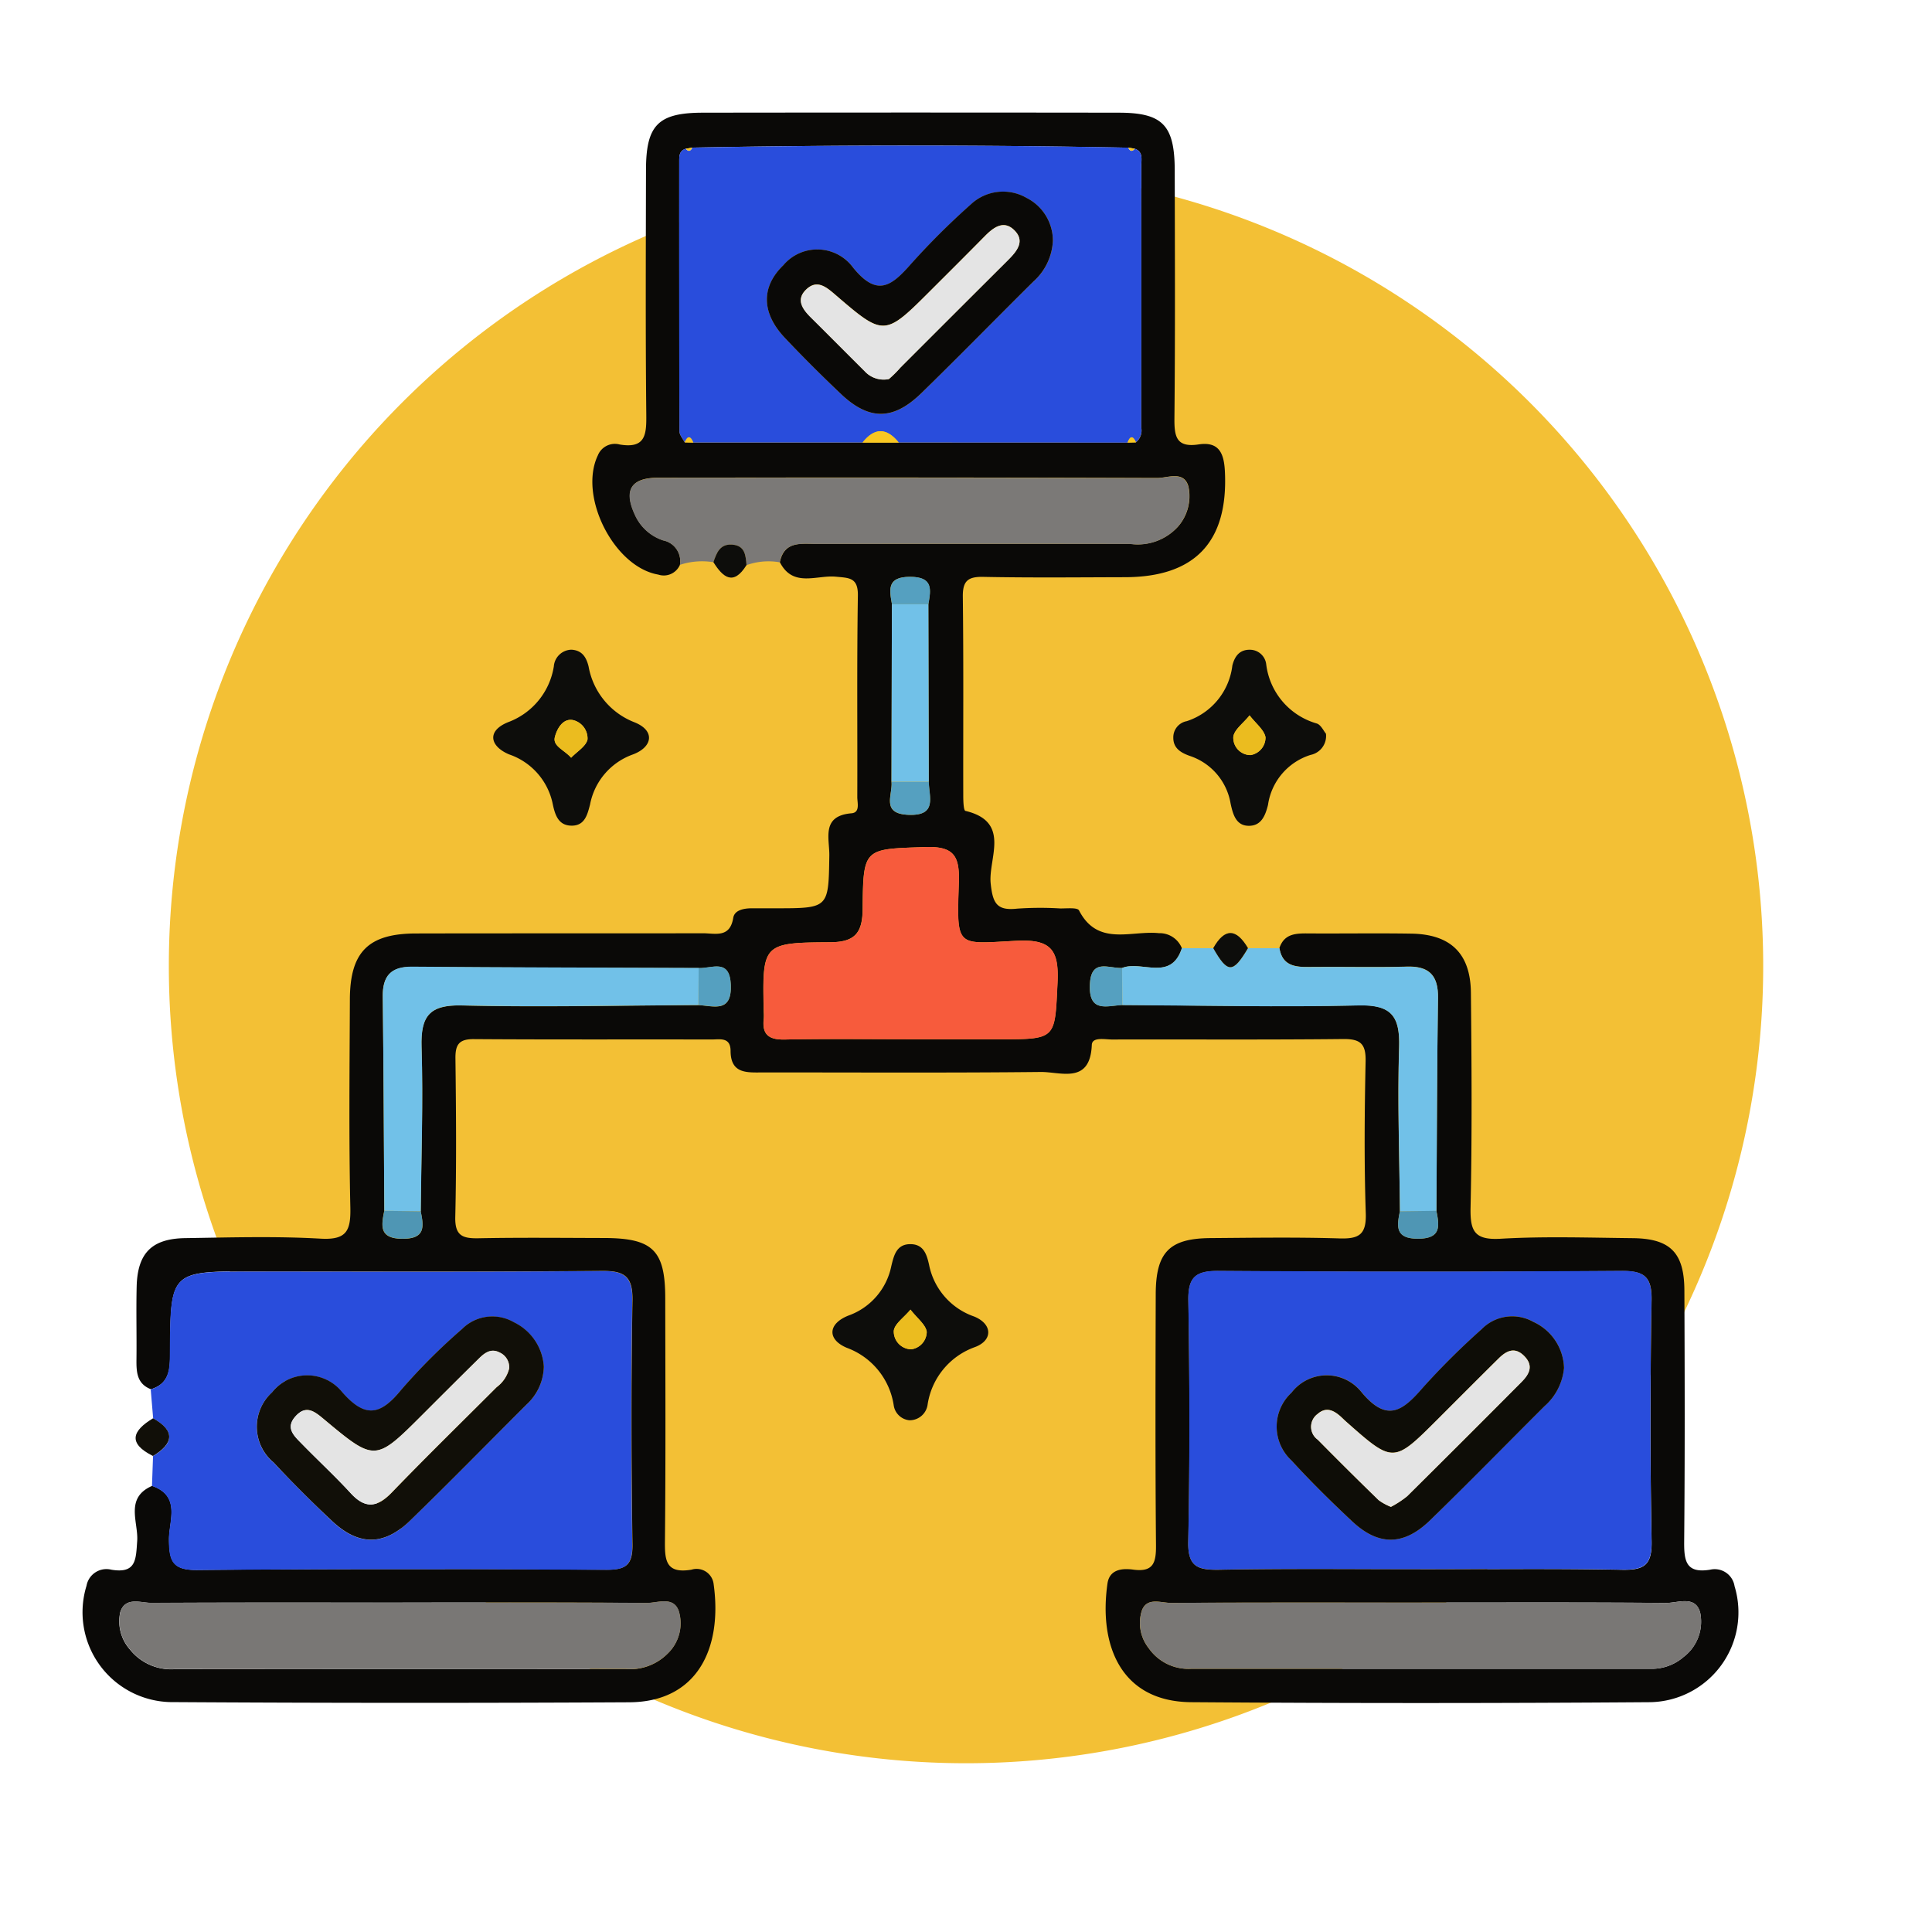 <svg xmlns="http://www.w3.org/2000/svg" xmlns:xlink="http://www.w3.org/1999/xlink" width="103" height="103" viewBox="0 0 103 103">
  <defs>
    <filter id="Trazado_626345" x="0" y="0" width="103" height="103" filterUnits="userSpaceOnUse">
      <feOffset dy="3" input="SourceAlpha"/>
      <feGaussianBlur stdDeviation="3" result="blur"/>
      <feFlood flood-opacity="0.161"/>
      <feComposite operator="in" in2="blur"/>
      <feComposite in="SourceGraphic"/>
    </filter>
  </defs>
  <g id="Grupo_946574" data-name="Grupo 946574" transform="translate(-257.349 -2246.997)">
    <g transform="matrix(1, 0, 0, 1, 257.35, 2247)" filter="url(#Trazado_626345)">
      <path id="Trazado_626345-2" data-name="Trazado 626345" d="M42.5,0A42.5,42.5,0,1,1,0,42.5,42.5,42.5,0,0,1,42.5,0Z" transform="translate(9 6)" fill="#f3c035"/>
    </g>
    <g id="Grupo_880480" data-name="Grupo 880480" transform="translate(3616.575 2608.828)">
      <path id="Trazado_602905" data-name="Trazado 602905" d="M-3322.977-331.717a.937.937,0,0,1-1.155.519c-2.364-.406-4.269-4.175-3.218-6.362a.978.978,0,0,1,1.154-.575c1.416.244,1.436-.566,1.425-1.63-.044-4.341-.024-8.683-.015-13.025.005-2.374.65-3.03,3.026-3.033q11.089-.016,22.179,0c2.346,0,2.978.67,2.983,3.077.009,4.4.028,8.8-.016,13.2-.01.981.091,1.591,1.293,1.408,1.122-.17,1.359.524,1.4,1.493.164,3.7-1.594,5.577-5.321,5.586-2.522.006-5.046.034-7.568-.017-.847-.017-1.1.244-1.085,1.088.043,3.52.015,7.04.023,10.561,0,.286.014.8.113.826,2.454.583,1.21,2.538,1.349,3.87.11,1.063.334,1.462,1.411,1.342a17.861,17.861,0,0,1,2.287-.011c.349.006.925-.061,1.011.105,1,1.942,2.784,1.058,4.257,1.214a1.277,1.277,0,0,1,1.226.8c-.583,1.8-2.148.634-3.187,1.055-.707.035-1.663-.534-1.717.9-.056,1.5.906,1.116,1.726,1.073,4.2.019,8.407.119,12.606.019,1.747-.041,2.2.584,2.153,2.228-.091,2.913.019,5.833.044,8.751-.169.818-.246,1.47.983,1.462s1.122-.686.962-1.489c.024-3.785.031-7.569.084-11.354.017-1.186-.461-1.7-1.663-1.664-1.746.049-3.5,0-5.242.019-.766.01-1.4-.1-1.548-1.006.264-.791.91-.785,1.578-.78,1.82.012,3.641-.019,5.46.011,2.091.035,3.15,1.058,3.171,3.15.039,3.816.064,7.633-.018,11.448-.027,1.255.2,1.749,1.6,1.668,2.34-.136,4.694-.055,7.043-.031,2,.021,2.747.77,2.756,2.781.019,4.462.03,8.924-.011,13.385-.009,1.03.084,1.722,1.381,1.509a1.07,1.07,0,0,1,1.305.881,4.79,4.79,0,0,1-4.489,6.182q-12.24.09-24.482,0c-3.748-.029-4.929-3.03-4.462-6.319.109-.768.784-.828,1.376-.748,1.08.146,1.22-.379,1.212-1.3-.04-4.461-.027-8.924-.014-13.386.007-2.24.728-2.973,2.924-2.989,2.29-.017,4.581-.053,6.868.017,1.035.032,1.444-.191,1.406-1.337-.09-2.7-.066-5.4-.009-8.1.02-.928-.264-1.2-1.187-1.192-4.109.044-8.219.015-12.329.025-.387,0-1.062-.151-1.081.287-.087,2.119-1.652,1.433-2.723,1.444-4.931.053-9.863.022-14.794.025-.839,0-1.734.1-1.741-1.144,0-.754-.569-.612-1.006-.613-4.227-.009-8.455.01-12.681-.019-.791-.006-.99.29-.981,1.033.034,2.818.057,5.637-.009,8.454-.023,1.005.4,1.146,1.246,1.129,2.23-.043,4.462-.018,6.693-.013,2.587.006,3.25.652,3.255,3.192.007,4.286.026,8.572-.015,12.857-.01,1.049-.022,1.875,1.412,1.633a.915.915,0,0,1,1.183.769c.479,3.453-.892,6.281-4.494,6.3q-12.24.066-24.482-.01a4.792,4.792,0,0,1-4.458-6.2,1.079,1.079,0,0,1,1.325-.858c1.333.222,1.307-.551,1.377-1.53.072-1-.678-2.3.8-2.941,1.552.546.893,1.873.9,2.863.009,1.136.18,1.633,1.5,1.621,7.266-.068,14.534-.051,21.8-.011,1.047.006,1.423-.239,1.406-1.357-.063-4.336-.071-8.673,0-13.009.021-1.27-.421-1.575-1.616-1.566-6.211.05-12.423.023-18.636.023-4.365,0-4.381,0-4.4,4.323,0,.869-.012,1.654-1.019,1.964-.757-.291-.781-.924-.773-1.6.015-1.29-.021-2.581.01-3.871.043-1.781.8-2.56,2.59-2.586,2.4-.036,4.815-.109,7.213.028,1.4.08,1.617-.425,1.589-1.671-.082-3.694-.039-7.39-.025-11.086.01-2.531.986-3.507,3.519-3.513,5.1-.012,10.207,0,15.31-.011.649,0,1.432.266,1.609-.82.07-.429.587-.514,1.021-.512.41,0,.821,0,1.231,0,2.851,0,2.827,0,2.871-2.814.014-.9-.445-2.113,1.178-2.25.476-.04.312-.556.313-.868.012-3.578-.026-7.157.031-10.734.015-.97-.458-.944-1.172-1.012-1.022-.1-2.29.6-2.988-.775.239-1.142,1.132-.978,1.947-.978q8.365,0,16.73,0a2.889,2.889,0,0,0,2.543-.91,2.463,2.463,0,0,0,.564-2.146c-.24-.861-1.1-.453-1.667-.454q-13.3-.042-26.592-.015c-1.447,0-1.857.643-1.26,1.95a2.514,2.514,0,0,0,1.518,1.389A1.129,1.129,0,0,1-3322.977-331.717Zm11.3,2.1q-.01,4.736-.021,9.472c.069.7-.575,1.695.9,1.755,1.547.063,1.1-.943,1.084-1.757q-.011-4.733-.022-9.466c.14-.793.258-1.462-.973-1.463S-3311.814-330.413-3311.673-329.621Zm-27.064,32.342c-.161.8-.279,1.479.962,1.488s1.148-.646.982-1.462c.025-2.918.134-5.838.043-8.752-.051-1.644.406-2.267,2.153-2.225,4.2.1,8.405,0,12.608-.019.82.043,1.783.429,1.726-1.073-.054-1.437-1.01-.868-1.717-.9-5.094-.019-10.188-.025-15.282-.068-1.14-.009-1.569.51-1.556,1.6C-3338.775-304.889-3338.762-301.084-3338.737-297.279Zm16.422-56.683-.345.057c-.364.11-.35.418-.35.7q0,7.182.011,14.364c0,.2.183.395.281.592l.454.011,9.025,0,1.93,0,12.194,0,.454-.013a.812.812,0,0,0,.287-.774q0-7,0-14c0-.324.1-.72-.348-.878l-.346-.058Q-3310.694-354.181-3322.315-353.962Zm38.805,75.79c3.58,0,7.161-.047,10.74.026,1.179.024,1.624-.223,1.6-1.515-.084-4.283-.077-8.569,0-12.852.021-1.265-.4-1.572-1.608-1.563q-10.74.076-21.48,0c-1.213-.008-1.629.322-1.609,1.579.071,4.283.082,8.569-.005,12.852-.028,1.327.488,1.515,1.629,1.5C-3290.671-278.212-3287.09-278.172-3283.51-278.172Zm-27.185-28.257h4.755c3.056,0,2.948-.005,3.095-3.02.085-1.747-.348-2.324-2.186-2.23-3.229.165-3.193.429-3.075-3.111.047-1.411-.256-1.94-1.8-1.886-3.255.113-3.3.022-3.327,3.292-.01,1.25-.379,1.775-1.719,1.783-3.636.021-3.635.075-3.554,3.734a2.524,2.524,0,0,1,0,.352c-.1.85.288,1.117,1.115,1.1C-3315.157-306.458-3312.926-306.43-3310.695-306.429Zm-27.07,30.035c-4.458,0-8.917-.012-13.375.015-.584,0-1.412-.351-1.674.505a2.271,2.271,0,0,0,.518,1.978,2.81,2.81,0,0,0,2.486,1.042q11.967-.013,23.934,0a2.821,2.821,0,0,0,2.239-.815,2.237,2.237,0,0,0,.6-2.273c-.281-.808-1.122-.429-1.708-.433C-3329.083-276.408-3333.424-276.394-3337.765-276.394Zm54.343,0c-4.458,0-8.917-.011-13.374.014-.535,0-1.283-.32-1.552.412a2.168,2.168,0,0,0,.365,2,2.58,2.58,0,0,0,2.272,1.1q12.231,0,24.461,0a2.585,2.585,0,0,0,1.784-.629,2.365,2.365,0,0,0,.886-2.355c-.248-.952-1.19-.521-1.819-.526C-3274.741-276.411-3279.082-276.394-3283.423-276.394Z" transform="translate(0 0)" fill="#0a0907"/>
      <path id="Trazado_602906" data-name="Trazado 602906" d="M-3344.522-174.3c1.008-.31,1.015-1.1,1.02-1.964.024-4.323.039-4.323,4.4-4.323,6.212,0,12.424.027,18.636-.023,1.2-.009,1.638.3,1.617,1.566-.072,4.335-.065,8.673,0,13.009.016,1.118-.359,1.363-1.406,1.357-7.267-.041-14.534-.057-21.8.011-1.324.012-1.494-.485-1.5-1.621-.007-.99.652-2.317-.9-2.863q.029-.8.057-1.592c1.1-.668,1.2-1.338.006-2.011Zm20.958-1.215a2.819,2.819,0,0,0-1.6-2.36,2.284,2.284,0,0,0-2.766.364,32.438,32.438,0,0,0-3.229,3.225c-1.114,1.37-1.93,1.564-3.189.1a2.391,2.391,0,0,0-3.713.052,2.477,2.477,0,0,0,.093,3.74c1,1.07,2.039,2.1,3.1,3.106,1.415,1.334,2.766,1.35,4.163-.006,2.1-2.039,4.146-4.136,6.22-6.2A2.815,2.815,0,0,0-3323.565-175.519Z" transform="translate(-6.669 -113.459)" fill="#294ddc"/>
      <path id="Trazado_602907" data-name="Trazado 602907" d="M-3269.407-296.087a1.13,1.13,0,0,0-.9-1.3,2.513,2.513,0,0,1-1.518-1.389c-.6-1.307-.188-1.949,1.26-1.95q13.3-.013,26.592.015c.568,0,1.426-.407,1.667.454a2.461,2.461,0,0,1-.564,2.146,2.888,2.888,0,0,1-2.543.91q-8.365-.014-16.73,0c-.814,0-1.707-.164-1.947.978a3.45,3.45,0,0,0-1.771.153c-.04-.514-.074-1.044-.763-1.092-.655-.047-.827.449-1,.934A3.742,3.742,0,0,0-3269.407-296.087Z" transform="translate(-53.57 -35.63)" fill="#7b7977"/>
      <path id="Trazado_602908" data-name="Trazado 602908" d="M-3197.6-228.391c1.04-.421,2.6.742,3.188-1.055l1.675,0c.769,1.355,1.053,1.356,1.853,0l1.673,0c.143.91.781,1.017,1.548,1.007,1.748-.023,3.5.03,5.242-.019,1.2-.033,1.679.478,1.663,1.664-.053,3.784-.059,7.569-.083,11.354l-1.945.027c-.026-2.917-.135-5.837-.044-8.751.051-1.644-.406-2.269-2.153-2.228-4.2.1-8.4,0-12.606-.019Q-3197.6-227.4-3197.6-228.391Z" transform="translate(-101.804 -81.835)" fill="#71c1e8"/>
      <path id="Trazado_602909" data-name="Trazado 602909" d="M-3237.306-175.28a.934.934,0,0,1-.835-.781,3.882,3.882,0,0,0-2.509-3.084c-1.054-.447-1-1.283.089-1.715a3.547,3.547,0,0,0,2.29-2.645c.138-.559.274-1.192,1.063-1.163.681.025.832.589.947,1.089a3.672,3.672,0,0,0,2.4,2.766c.979.393,1.018,1.261.063,1.626a3.863,3.863,0,0,0-2.537,3.059A.966.966,0,0,1-3237.306-175.28Zm.057-5.9c-.366.438-.845.756-.891,1.128a.949.949,0,0,0,.93.988.952.952,0,0,0,.827-.931C-3236.436-180.377-3236.885-180.708-3237.249-181.178Z" transform="translate(-73.436 -110.833)" fill="#0d0d0b"/>
      <path id="Trazado_602910" data-name="Trazado 602910" d="M-3288.55-274.584c.571.029.8.4.921.9a3.928,3.928,0,0,0,2.45,2.972c1.121.451.956,1.324-.089,1.713a3.531,3.531,0,0,0-2.284,2.67c-.135.51-.268,1.1-.927,1.125-.743.028-.935-.541-1.063-1.158a3.536,3.536,0,0,0-2.325-2.64c-1.021-.43-1.21-1.25-.052-1.718a3.807,3.807,0,0,0,2.436-2.973A.963.963,0,0,1-3288.55-274.584Zm-.011,5.76c.315-.331.791-.607.874-.973a1.009,1.009,0,0,0-.75-1.029c-.571-.132-.893.49-.993.911C-3289.544-269.438-3288.927-269.244-3288.561-268.824Z" transform="translate(-40.217 -52.61)" fill="#0d0d0b"/>
      <path id="Trazado_602911" data-name="Trazado 602911" d="M-3181.71-270.1a1.032,1.032,0,0,1-.819,1.13,3.28,3.28,0,0,0-2.272,2.668c-.139.559-.35,1.076-.951,1.11-.754.043-.919-.614-1.044-1.193a3.238,3.238,0,0,0-2.187-2.536c-.458-.165-.869-.4-.866-.968a.876.876,0,0,1,.719-.88,3.563,3.563,0,0,0,2.429-2.965c.129-.514.4-.859.959-.842a.875.875,0,0,1,.845.767,3.753,3.753,0,0,0,2.692,3.163C-3181.979-270.578-3181.832-270.241-3181.71-270.1Zm-4.072-.978c-.347.432-.815.758-.867,1.142a.922.922,0,0,0,.916.975.95.95,0,0,0,.8-.952C-3185.007-270.307-3185.441-270.634-3185.782-271.077Z" transform="translate(-106.825 -52.615)" fill="#0d0d0b"/>
      <path id="Trazado_602912" data-name="Trazado 602912" d="M-3345.872-158.329c1.2.673,1.091,1.344-.006,2.011C-3347.235-156.993-3346.984-157.663-3345.872-158.329Z" transform="translate(-5.192 -127.89)" fill="#110f08"/>
      <path id="Trazado_602913" data-name="Trazado 602913" d="M-3259.413-289.548c.17-.485.342-.981,1-.934.689.049.723.578.764,1.092C-3258.345-288.27-3258.9-288.729-3259.413-289.548Z" transform="translate(-61.78 -42.313)" fill="#0d0d0b"/>
      <path id="Trazado_602914" data-name="Trazado 602914" d="M-3181.954-230.923c-.8,1.353-1.084,1.352-1.852,0C-3183.188-232.018-3182.571-231.974-3181.954-230.923Z" transform="translate(-110.739 -80.361)" fill="#0d0d0b"/>
      <path id="Trazado_602915" data-name="Trazado 602915" d="M-3175.227-164.717c-3.58,0-7.161-.04-10.74.023-1.142.02-1.657-.168-1.629-1.5.086-4.282.076-8.568.005-12.852-.021-1.257.4-1.587,1.608-1.579q10.74.073,21.48,0c1.207-.008,1.63.3,1.608,1.563-.072,4.283-.08,8.569,0,12.852.025,1.292-.419,1.539-1.6,1.515C-3168.066-164.763-3171.647-164.717-3175.227-164.717Zm7.666-10.73a2.785,2.785,0,0,0-1.63-2.455,2.282,2.282,0,0,0-2.761.393,40.236,40.236,0,0,0-3.114,3.095c-1.087,1.261-1.926,1.921-3.316.221a2.366,2.366,0,0,0-3.705.063,2.46,2.46,0,0,0,0,3.617c1.026,1.124,2.114,2.194,3.224,3.236,1.409,1.324,2.753,1.319,4.163-.051,2.058-2,4.063-4.056,6.1-6.082A3.092,3.092,0,0,0-3167.562-175.447Z" transform="translate(-108.284 -113.455)" fill="#294ddc"/>
      <path id="Trazado_602916" data-name="Trazado 602916" d="M-3240.677-335l-12.2-.005c-.645-.794-1.288-.81-1.93,0h-9.025c-.144-.358-.3-.382-.454-.01-.1-.2-.281-.394-.281-.592q-.025-7.182-.012-14.364c0-.285-.014-.592.351-.7.148.183.257.127.345-.057q11.621-.219,23.244,0c.087.185.2.241.346.058.453.158.347.554.348.878q.01,7,0,14a.811.811,0,0,1-.287.773Q-3240.467-335.557-3240.677-335Zm-3.979-10.76a2.556,2.556,0,0,0-1.4-2.284,2.509,2.509,0,0,0-2.958.33,39.767,39.767,0,0,0-3.24,3.227c-1.021,1.16-1.784,1.726-3.055.152a2.368,2.368,0,0,0-3.717-.121c-1.186,1.147-1.177,2.536.081,3.87.966,1.024,1.965,2.018,2.986,2.987,1.5,1.424,2.792,1.424,4.29-.037,2.016-1.966,3.983-3.982,5.985-5.962A3.1,3.1,0,0,0-3244.656-345.763Z" transform="translate(-58.437 -3.232)" fill="#294ddc"/>
      <path id="Trazado_602917" data-name="Trazado 602917" d="M-3244.008-234.5c-2.231,0-4.462-.028-6.692.014-.828.016-1.216-.251-1.115-1.1a2.563,2.563,0,0,0,0-.352c-.081-3.659-.082-3.712,3.554-3.734,1.34-.008,1.709-.533,1.719-1.783.027-3.271.072-3.179,3.327-3.292,1.54-.054,1.843.475,1.8,1.886-.118,3.54-.155,3.277,3.075,3.112,1.837-.094,2.271.483,2.186,2.23-.147,3.015-.039,3.02-3.1,3.02Z" transform="translate(-66.688 -71.925)" fill="#f75b3c"/>
      <path id="Trazado_602918" data-name="Trazado 602918" d="M-3334.207-130.58c4.341,0,8.682-.014,13.023.017.585,0,1.427-.375,1.708.433a2.239,2.239,0,0,1-.6,2.273,2.822,2.822,0,0,1-2.239.815q-11.966-.008-23.933,0a2.811,2.811,0,0,1-2.487-1.042,2.271,2.271,0,0,1-.518-1.978c.262-.856,1.09-.5,1.674-.505C-3343.123-130.592-3338.665-130.58-3334.207-130.58Z" transform="translate(-3.559 -145.814)" fill="#797775"/>
      <path id="Trazado_602919" data-name="Trazado 602919" d="M-3179.881-130.59c4.341,0,8.682-.018,13.022.019.629.005,1.572-.426,1.819.526a2.364,2.364,0,0,1-.886,2.355,2.583,2.583,0,0,1-1.784.63q-12.231,0-24.461,0a2.58,2.58,0,0,1-2.271-1.1,2.169,2.169,0,0,1-.366-2c.27-.732,1.018-.409,1.553-.412C-3188.8-130.6-3184.338-130.59-3179.881-130.59Z" transform="translate(-103.542 -145.804)" fill="#797775"/>
      <path id="Trazado_602920" data-name="Trazado 602920" d="M-3292.59-224.592c-4.2.019-8.408.12-12.608.019-1.747-.042-2.2.581-2.152,2.225.092,2.914-.018,5.835-.043,8.752l-1.944-.026c-.024-3.8-.038-7.61-.081-11.415-.012-1.091.416-1.61,1.556-1.6,5.094.042,10.188.049,15.282.068Q-3292.584-225.579-3292.59-224.592Z" transform="translate(-29.4 -83.659)" fill="#71c1e8"/>
      <path id="Trazado_602921" data-name="Trazado 602921" d="M-3230.5-281.466q.011,4.733.021,9.467l-1.988,0q.011-4.736.021-9.472Z" transform="translate(-79.231 -48.153)" fill="#71c1e8"/>
      <path id="Trazado_602922" data-name="Trazado 602922" d="M-3261.673-224.618q.005-.988.01-1.976c.707.035,1.662-.534,1.717.9C-3259.89-224.189-3260.852-224.575-3261.673-224.618Z" transform="translate(-60.317 -83.632)" fill="#55a0c0"/>
      <path id="Trazado_602923" data-name="Trazado 602923" d="M-3200.761-226.594q0,.988.01,1.976c-.82.043-1.782.43-1.726-1.073C-3202.424-227.129-3201.469-226.559-3200.761-226.594Z" transform="translate(-98.646 -83.632)" fill="#55a0c0"/>
      <path id="Trazado_602924" data-name="Trazado 602924" d="M-3232.614-254.6l1.987,0c.017.814.463,1.82-1.084,1.757C-3233.189-252.906-3232.545-253.9-3232.614-254.6Z" transform="translate(-79.081 -65.549)" fill="#55a0c0"/>
      <path id="Trazado_602925" data-name="Trazado 602925" d="M-3230.615-284.149l-1.945,0c-.141-.792-.261-1.462.972-1.461S-3230.475-284.942-3230.615-284.149Z" transform="translate(-79.114 -45.469)" fill="#55a0c0"/>
      <path id="Trazado_602926" data-name="Trazado 602926" d="M-3309.369-189.709l1.943.026c.167.816.248,1.471-.982,1.462S-3309.531-188.905-3309.369-189.709Z" transform="translate(-29.368 -107.57)" fill="#4f96b4"/>
      <path id="Trazado_602927" data-name="Trazado 602927" d="M-3155.751-189.685l1.945-.027c.16.8.279,1.481-.962,1.489S-3155.92-188.867-3155.751-189.685Z" transform="translate(-128.844 -107.568)" fill="#4f96b4"/>
      <path id="Trazado_602928" data-name="Trazado 602928" d="M-3236.845-307.026c.642-.813,1.285-.8,1.93,0Z" transform="translate(-76.394 -31.212)" fill="#f9c721"/>
      <path id="Trazado_602929" data-name="Trazado 602929" d="M-3263.232-350.529c-.087.184-.2.24-.344.057Z" transform="translate(-59.084 -3.433)" fill="#f9c721"/>
      <path id="Trazado_602930" data-name="Trazado 602930" d="M-3196.305-350.471c-.149.183-.258.127-.345-.058Z" transform="translate(-102.422 -3.433)" fill="#f9c721"/>
      <path id="Trazado_602931" data-name="Trazado 602931" d="M-3263.741-306.436c.159-.372.31-.349.454.01Z" transform="translate(-58.978 -31.811)" fill="#f9c721"/>
      <path id="Trazado_602932" data-name="Trazado 602932" d="M-3196.77-306.424q.209-.555.453-.013Z" transform="translate(-102.344 -31.811)" fill="#f9c721"/>
      <path id="Trazado_602933" data-name="Trazado 602933" d="M-3313.179-171.055a2.819,2.819,0,0,1-.918,2.02c-2.073,2.068-4.118,4.165-6.22,6.2-1.4,1.356-2.748,1.339-4.163.006-1.065-1-2.107-2.036-3.1-3.106a2.477,2.477,0,0,1-.093-3.74,2.391,2.391,0,0,1,3.713-.052c1.26,1.463,2.076,1.269,3.189-.1a32.364,32.364,0,0,1,3.229-3.225,2.284,2.284,0,0,1,2.766-.364A2.819,2.819,0,0,1-3313.179-171.055Zm-1.847.1a.862.862,0,0,0-.51-.846c-.452-.236-.791.013-1.09.308-1,.987-2,1.984-2.994,2.979-2.547,2.545-2.551,2.55-5.283.27-.482-.4-.934-.782-1.5-.169-.585.636-.078,1.068.328,1.485.86.883,1.767,1.719,2.6,2.627.782.853,1.419.763,2.193-.039,1.832-1.9,3.722-3.745,5.588-5.613A1.767,1.767,0,0,0-3315.026-170.953Z" transform="translate(-17.054 -117.923)" fill="#110f08"/>
      <path id="Trazado_602934" data-name="Trazado 602934" d="M-3231.247-174.763c.364.47.814.8.866,1.185a.951.951,0,0,1-.827.931.949.949,0,0,1-.929-.988C-3232.091-174.007-3231.613-174.325-3231.247-174.763Z" transform="translate(-79.438 -117.248)" fill="#ebbc1f"/>
      <path id="Trazado_602935" data-name="Trazado 602935" d="M-3282.554-261.952c-.366-.42-.983-.614-.869-1.091.1-.421.422-1.043.993-.911a1.009,1.009,0,0,1,.75,1.029C-3281.763-262.559-3282.239-262.283-3282.554-261.952Z" transform="translate(-46.224 -59.482)" fill="#ebbc1f"/>
      <path id="Trazado_602936" data-name="Trazado 602936" d="M-3179.915-264.647c.342.443.776.77.849,1.165a.949.949,0,0,1-.8.952.922.922,0,0,1-.916-.975C-3180.73-263.888-3180.262-264.215-3179.915-264.647Z" transform="translate(-112.693 -59.045)" fill="#ebbc1f"/>
      <path id="Trazado_602937" data-name="Trazado 602937" d="M-3158.89-170.995a3.092,3.092,0,0,1-1.039,2.038c-2.033,2.026-4.038,4.082-6.1,6.082-1.409,1.37-2.754,1.376-4.163.051-1.11-1.042-2.2-2.112-3.225-3.236a2.46,2.46,0,0,1,0-3.617,2.365,2.365,0,0,1,3.7-.063c1.39,1.7,2.229,1.04,3.316-.221a40.24,40.24,0,0,1,3.115-3.095,2.282,2.282,0,0,1,2.761-.393A2.786,2.786,0,0,1-3158.89-170.995Zm-9.229,7.407a5.185,5.185,0,0,0,.865-.568q3.069-3.032,6.108-6.1c.4-.407.646-.856.142-1.37s-.954-.289-1.366.119c-1.086,1.072-2.163,2.155-3.242,3.234-2.374,2.372-2.374,2.372-4.912.123-.088-.078-.17-.162-.257-.241-.378-.346-.787-.552-1.244-.153a.844.844,0,0,0,.007,1.372q1.6,1.632,3.248,3.225A2.916,2.916,0,0,0-3168.118-163.588Z" transform="translate(-116.954 -117.908)" fill="#0e0d07"/>
      <path id="Trazado_602938" data-name="Trazado 602938" d="M-3236.073-341.24a3.1,3.1,0,0,1-1.029,2.162c-2,1.98-3.969,4-5.985,5.962-1.5,1.461-2.79,1.461-4.29.037-1.021-.969-2.021-1.963-2.986-2.987-1.258-1.334-1.266-2.724-.081-3.87a2.367,2.367,0,0,1,3.716.121c1.271,1.574,2.035,1.007,3.056-.152a39.723,39.723,0,0,1,3.24-3.228,2.508,2.508,0,0,1,2.958-.33A2.555,2.555,0,0,1-3236.073-341.24Zm-8.743,7.371a6.041,6.041,0,0,0,.617-.618q2.863-2.861,5.728-5.721c.487-.485.956-1.04.3-1.638-.547-.5-1.078-.1-1.521.347-.947.961-1.9,1.912-2.857,2.866-2.506,2.506-2.512,2.514-5.142.251-.479-.412-.96-.8-1.519-.278-.576.54-.224,1.053.23,1.5.957.951,1.907,1.909,2.864,2.86A1.375,1.375,0,0,0-3244.816-333.869Z" transform="translate(-67.021 -7.754)" fill="#0a0907"/>
      <path id="Trazado_602939" data-name="Trazado 602939" d="M-3311.691-167.6a1.764,1.764,0,0,1-.669,1c-1.866,1.868-3.756,3.712-5.588,5.613-.774.8-1.41.892-2.193.039-.832-.907-1.739-1.744-2.6-2.627-.406-.417-.914-.849-.328-1.485.565-.613,1.017-.233,1.5.169,2.733,2.28,2.736,2.274,5.283-.27,1-1,1.991-1.992,2.994-2.979.3-.294.639-.544,1.091-.308A.861.861,0,0,1-3311.691-167.6Z" transform="translate(-20.389 -121.28)" fill="#e4e4e4"/>
      <path id="Trazado_602940" data-name="Trazado 602940" d="M-3164.755-160.236a2.914,2.914,0,0,1-.652-.354q-1.641-1.6-3.248-3.225a.844.844,0,0,1-.007-1.372c.456-.4.865-.192,1.244.153.087.079.169.163.257.241,2.538,2.249,2.538,2.249,4.912-.123,1.08-1.079,2.156-2.162,3.242-3.234.412-.408.862-.635,1.366-.119s.263.963-.142,1.37q-3.044,3.057-6.108,6.1A5.184,5.184,0,0,1-3164.755-160.236Z" transform="translate(-120.318 -121.26)" fill="#e4e4e4"/>
      <path id="Trazado_602941" data-name="Trazado 602941" d="M-3241.486-330.6a1.375,1.375,0,0,1-1.3-.426c-.958-.951-1.907-1.909-2.865-2.86-.453-.45-.806-.963-.229-1.5.558-.524,1.04-.134,1.519.278,2.629,2.262,2.636,2.255,5.142-.251.954-.954,1.911-1.905,2.858-2.866.443-.45.974-.847,1.521-.347.653.6.185,1.153-.3,1.638q-2.868,2.857-5.728,5.721A6.073,6.073,0,0,1-3241.486-330.6Z" transform="translate(-70.351 -11.021)" fill="#e4e4e4"/>
    </g>
  </g>
</svg>
